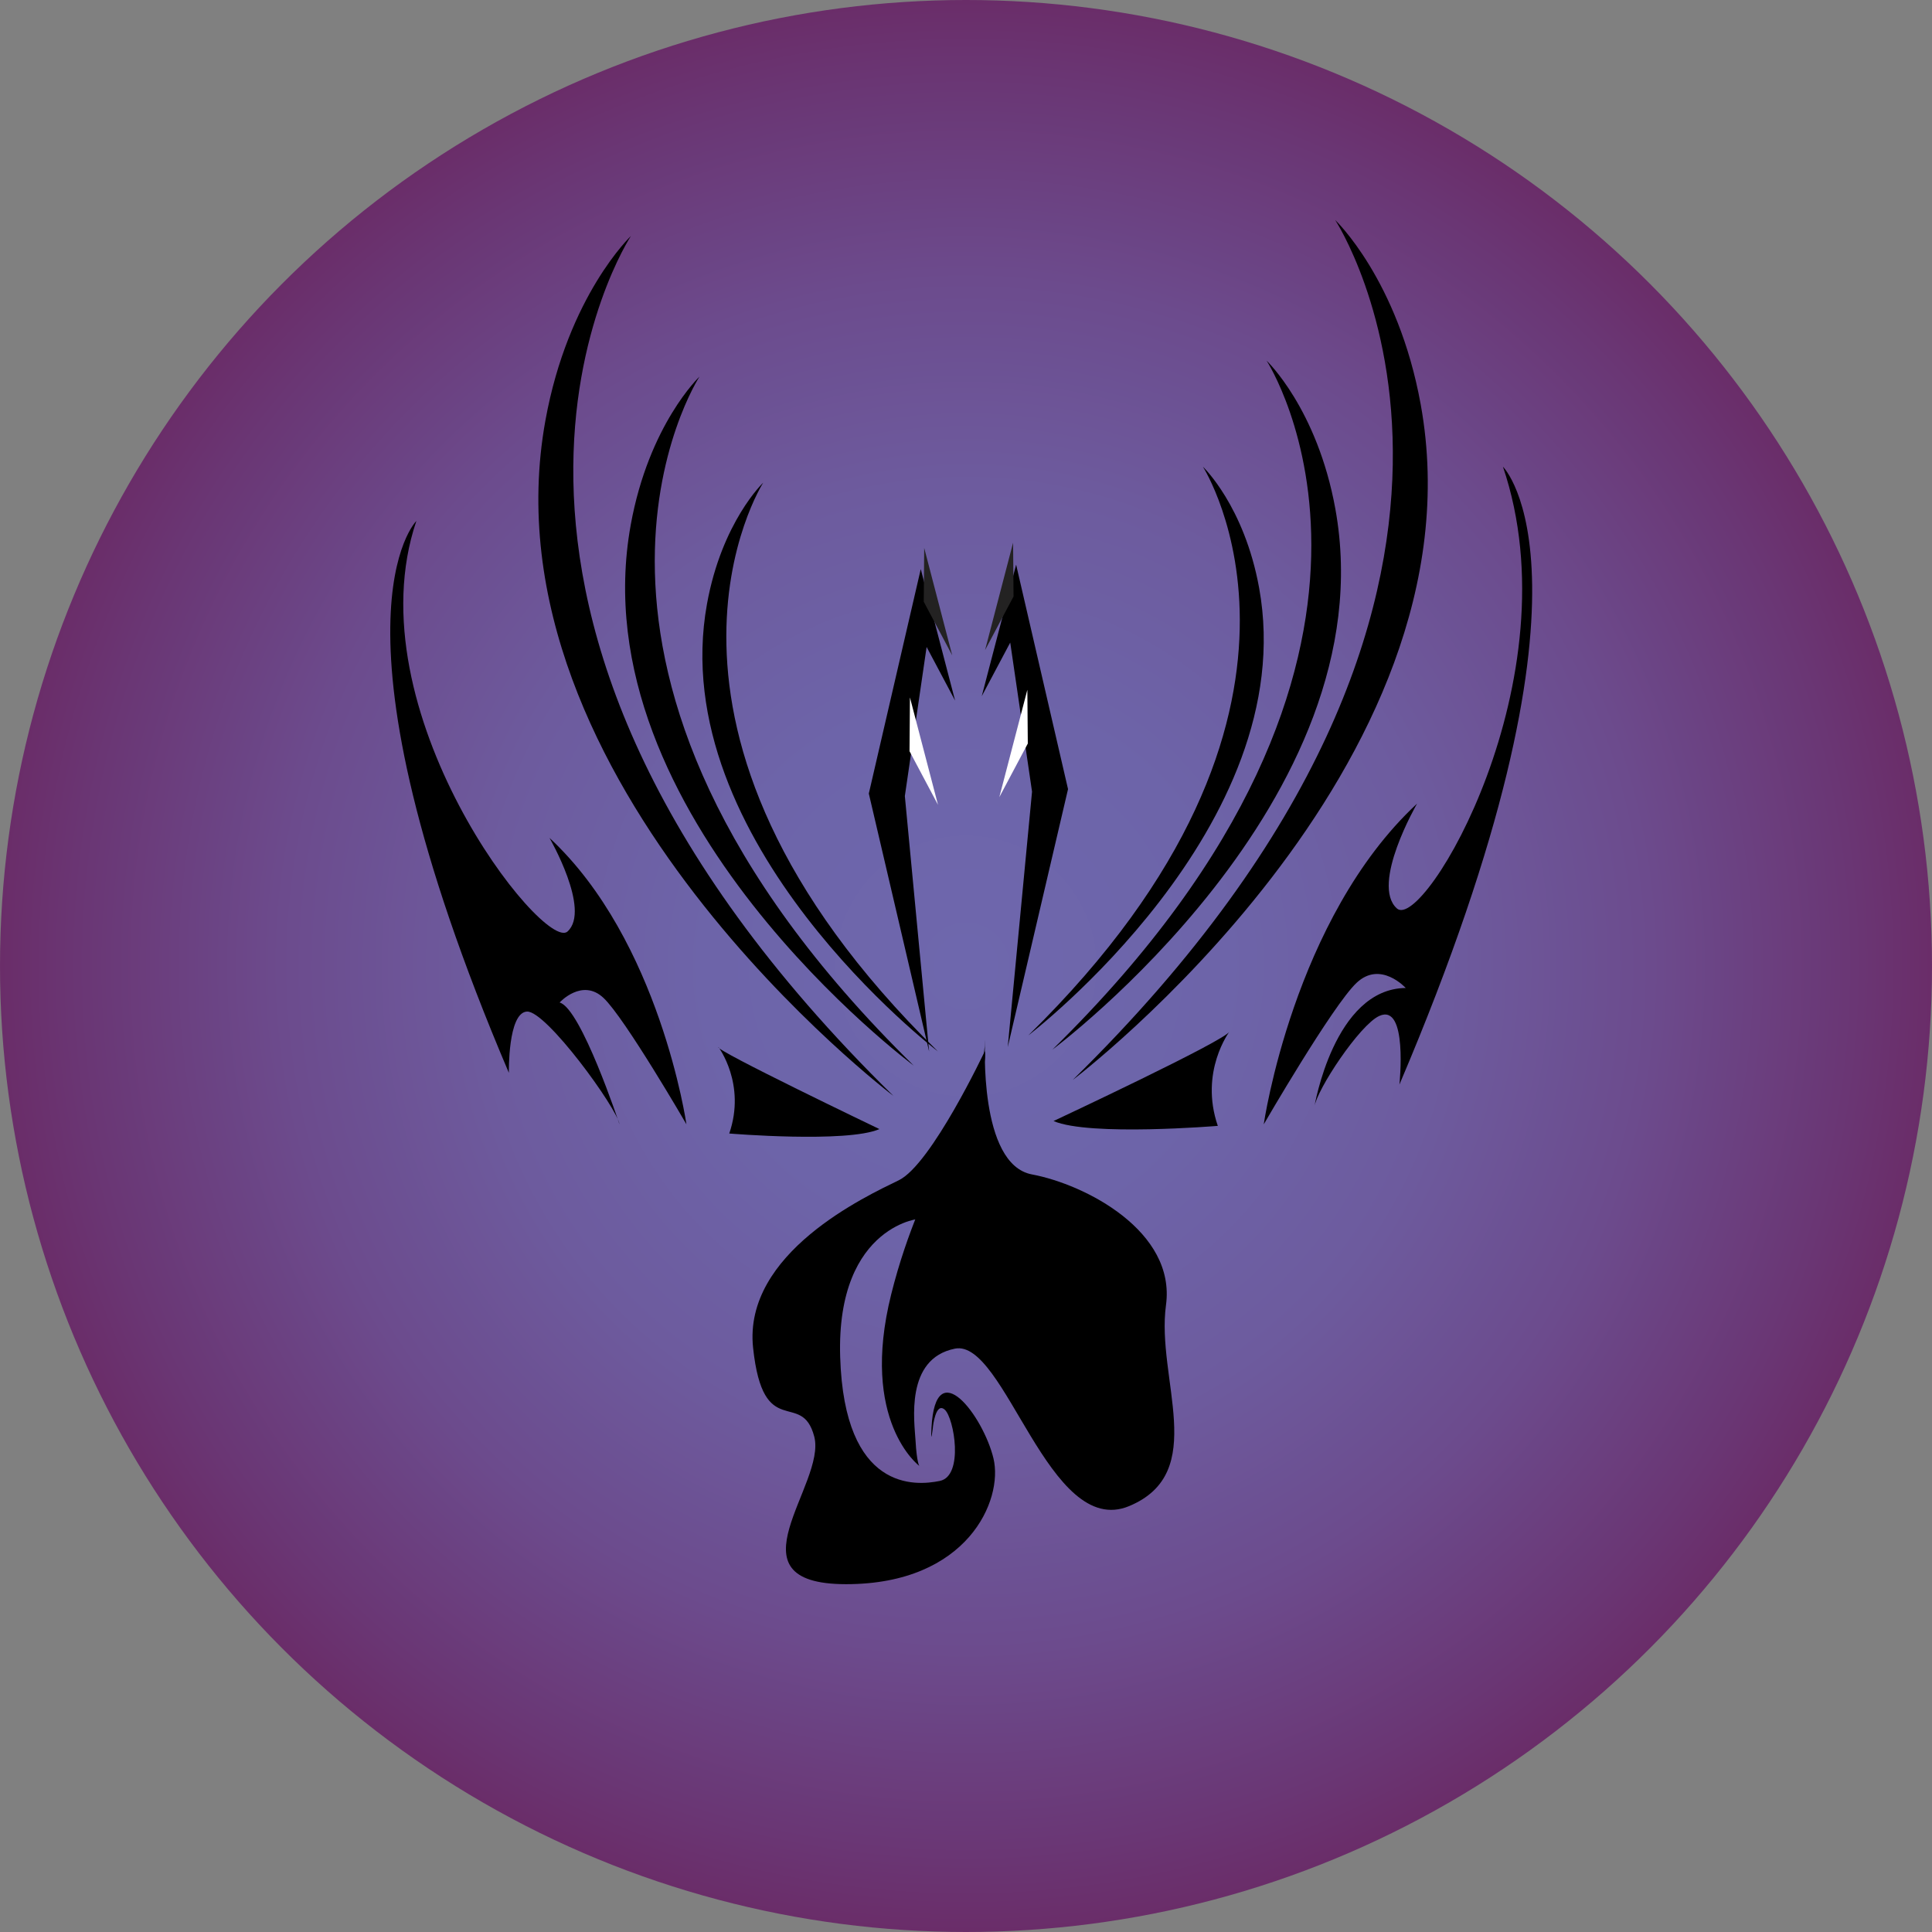 <?xml version="1.0" encoding="UTF-8"?>
<svg id="Calque_2" data-name="Calque 2" xmlns="http://www.w3.org/2000/svg" xmlns:xlink="http://www.w3.org/1999/xlink" viewBox="0 0 478.3 478.3">
  <rect x="0" y="0" width="478.3" height="478.3" fill="#808080" stroke="none"/>
  <defs>
    <style>
      .cls-1, .cls-2, .cls-3, .cls-4 {
        stroke-width: 0px;
      }

      .cls-2 {
        fill: #232222;
      }

      .cls-3 {
        fill: #fff;
      }

      .cls-4 {
        fill: url(#Dégradé_sans_nom_64);
      }
    </style>
    <radialGradient id="Dégradé_sans_nom_64" data-name="Dégradé sans nom 64" cx="239.15" cy="239.15" fx="239.15" fy="239.15" r="239.15" gradientUnits="userSpaceOnUse">
      <stop offset="0" stop-color="#6e67ad"/>
      <stop offset=".27" stop-color="#6d64a9"/>
      <stop offset=".5" stop-color="#6d5b9e"/>
      <stop offset=".71" stop-color="#6c4b8d"/>
      <stop offset=".92" stop-color="#6a3674"/>
      <stop offset="1" stop-color="#6a2d69"/>
    </radialGradient>
  </defs>
  <g id="Calque_9" data-name="Calque 9">
    <g id="Calque_6" data-name="Calque 6">
      <circle class="cls-4" cx="239.15" cy="239.15" r="239.15"/>
      <g>
        <path class="cls-1" d="M243.87,257.57s-1.66,30.69,11.61,33.18c13.27,2.49,35.66,14.1,33.18,32.35-2.49,18.25,10.78,41.47-9.12,49.76-19.91,8.29-30.69-41.47-43.13-38.98-12.44,2.49-10.01,18.18-9.75,22.81.31,5.44.93,6.22.93,6.22,0,0-14.83-10.99-6.95-42.51,7.88-31.52,22.81-46.86,23.22-62.83Z"/>
        <path class="cls-1" d="M230.96,353.26s.67-6.32,2.95-4.25c2.28,2.07,4.77,16.38-1.24,17.62s-23.64,2.7-24.67-30.69c-1.04-33.38,21.25-34.52,19.39-34.11-1.87.41,18.08-34.14,16.42-41.6,0,0-13.21,28.02-21.29,31.96-8.09,3.94-38.57,18.04-36.08,41.47s12.03,10.16,15.14,21.98c3.11,11.82-22.18,36.55,7.88,36.55s38.98-20.79,36.49-31.15c-2.49-10.37-14.38-26.37-15.34-7.57-.26,5.08.36-.21.36-.21Z"/>
        <polygon class="cls-1" points="249.48 259.23 264.41 195.36 251.56 139.79 243.05 172.35 250.1 159.08 255.5 195.99 249.48 259.23"/>
        <path class="cls-1" d="M260.82,277.53s43-20.13,43.59-22.2c0,0-7.54,9.98-2.92,23.4,0,0-31.8,2.64-40.67-1.2Z"/>
        <path class="cls-1" d="M312.86,278.35s7.33-50.95,37.96-79.4c0,0-11.57,20.01-5,25.95s44.08-56.84,26.26-109.36c0,0,27.82,27.4-25.63,152.96,0,0,2.17-20.26-5-16.98-4.84,2.21-15.47,18.21-16.07,22.58,0,0,4.83-29.31,22.63-29.51,0,0-6.25-6.88-12.19-1.25-5.94,5.63-22.96,35.01-22.96,35.01Z"/>
        <polygon class="cls-1" points="230.02 260.32 215.09 196.46 227.95 140.89 236.45 173.44 229.4 160.17 224.01 197.08 230.02 260.32"/>
        <path class="cls-1" d="M217.71,279.52s-41.07-19.68-39.84-20.29c0,0,6.89,9.12,2.67,21.39,0,0,29.07,2.41,37.17-1.09Z"/>
        <path class="cls-1" d="M169.94,278.35s-6.55-45.51-33.91-70.92c0,0,10.33,17.87,4.47,23.18s-53.33-54.73-37.42-101.64c0,0-24.85,24.48,22.9,136.63,0,0-.28-14.89,4.47-15.17,4.75-.28,22.39,24.01,22.92,27.92,0,0-9.52-28.76-14.83-30.16,0,0,5.58-6.14,10.89-1.12,5.31,5.03,20.51,31.27,20.51,31.27Z"/>
        <polygon class="cls-2" points="243.87 160.94 250.92 147.67 250.81 134.35 243.87 160.94"/>
        <polygon class="cls-3" points="247.4 197.35 254.45 184.08 254.34 170.76 247.4 197.35"/>
        <polygon class="cls-2" points="235.74 162.24 228.69 148.97 228.8 135.65 235.74 162.24"/>
        <polygon class="cls-3" points="232.22 199.25 225.17 185.98 225.27 172.66 232.22 199.25"/>
        <path class="cls-1" d="M265.52,267.4s102.47-77.54,86.2-167.28c-5.61-30.92-21.17-45.65-21.17-45.65,0,0,59.68,90.62-65.02,212.93Z"/>
        <path class="cls-1" d="M260.48,259.9s83.19-61.8,70.11-133.92c-4.51-24.85-17.02-36.69-17.02-36.69,0,0,47.13,72.31-53.09,170.62Z"/>
        <path class="cls-1" d="M254.53,256.37s67.89-51.83,57.19-110.82c-3.69-20.32-13.92-30.01-13.92-30.01,0,0,38.72,60.43-43.27,140.84Z"/>
        <path class="cls-1" d="M221.23,271.35s-102.47-77.54-86.2-167.28c5.61-30.92,21.17-45.65,21.17-45.65,0,0-59.68,90.62,65.02,212.93Z"/>
        <path class="cls-1" d="M226.26,263.85s-83.19-61.8-70.11-133.92c4.51-24.85,17.02-36.69,17.02-36.69,0,0-47.13,72.31,53.09,170.62Z"/>
        <path class="cls-1" d="M232.22,260.32s-67.89-51.83-57.19-110.82c3.69-20.32,13.92-30.01,13.92-30.01,0,0-38.72,60.43,43.27,140.84Z"/>
      </g>
    </g>
  </g>
</svg>